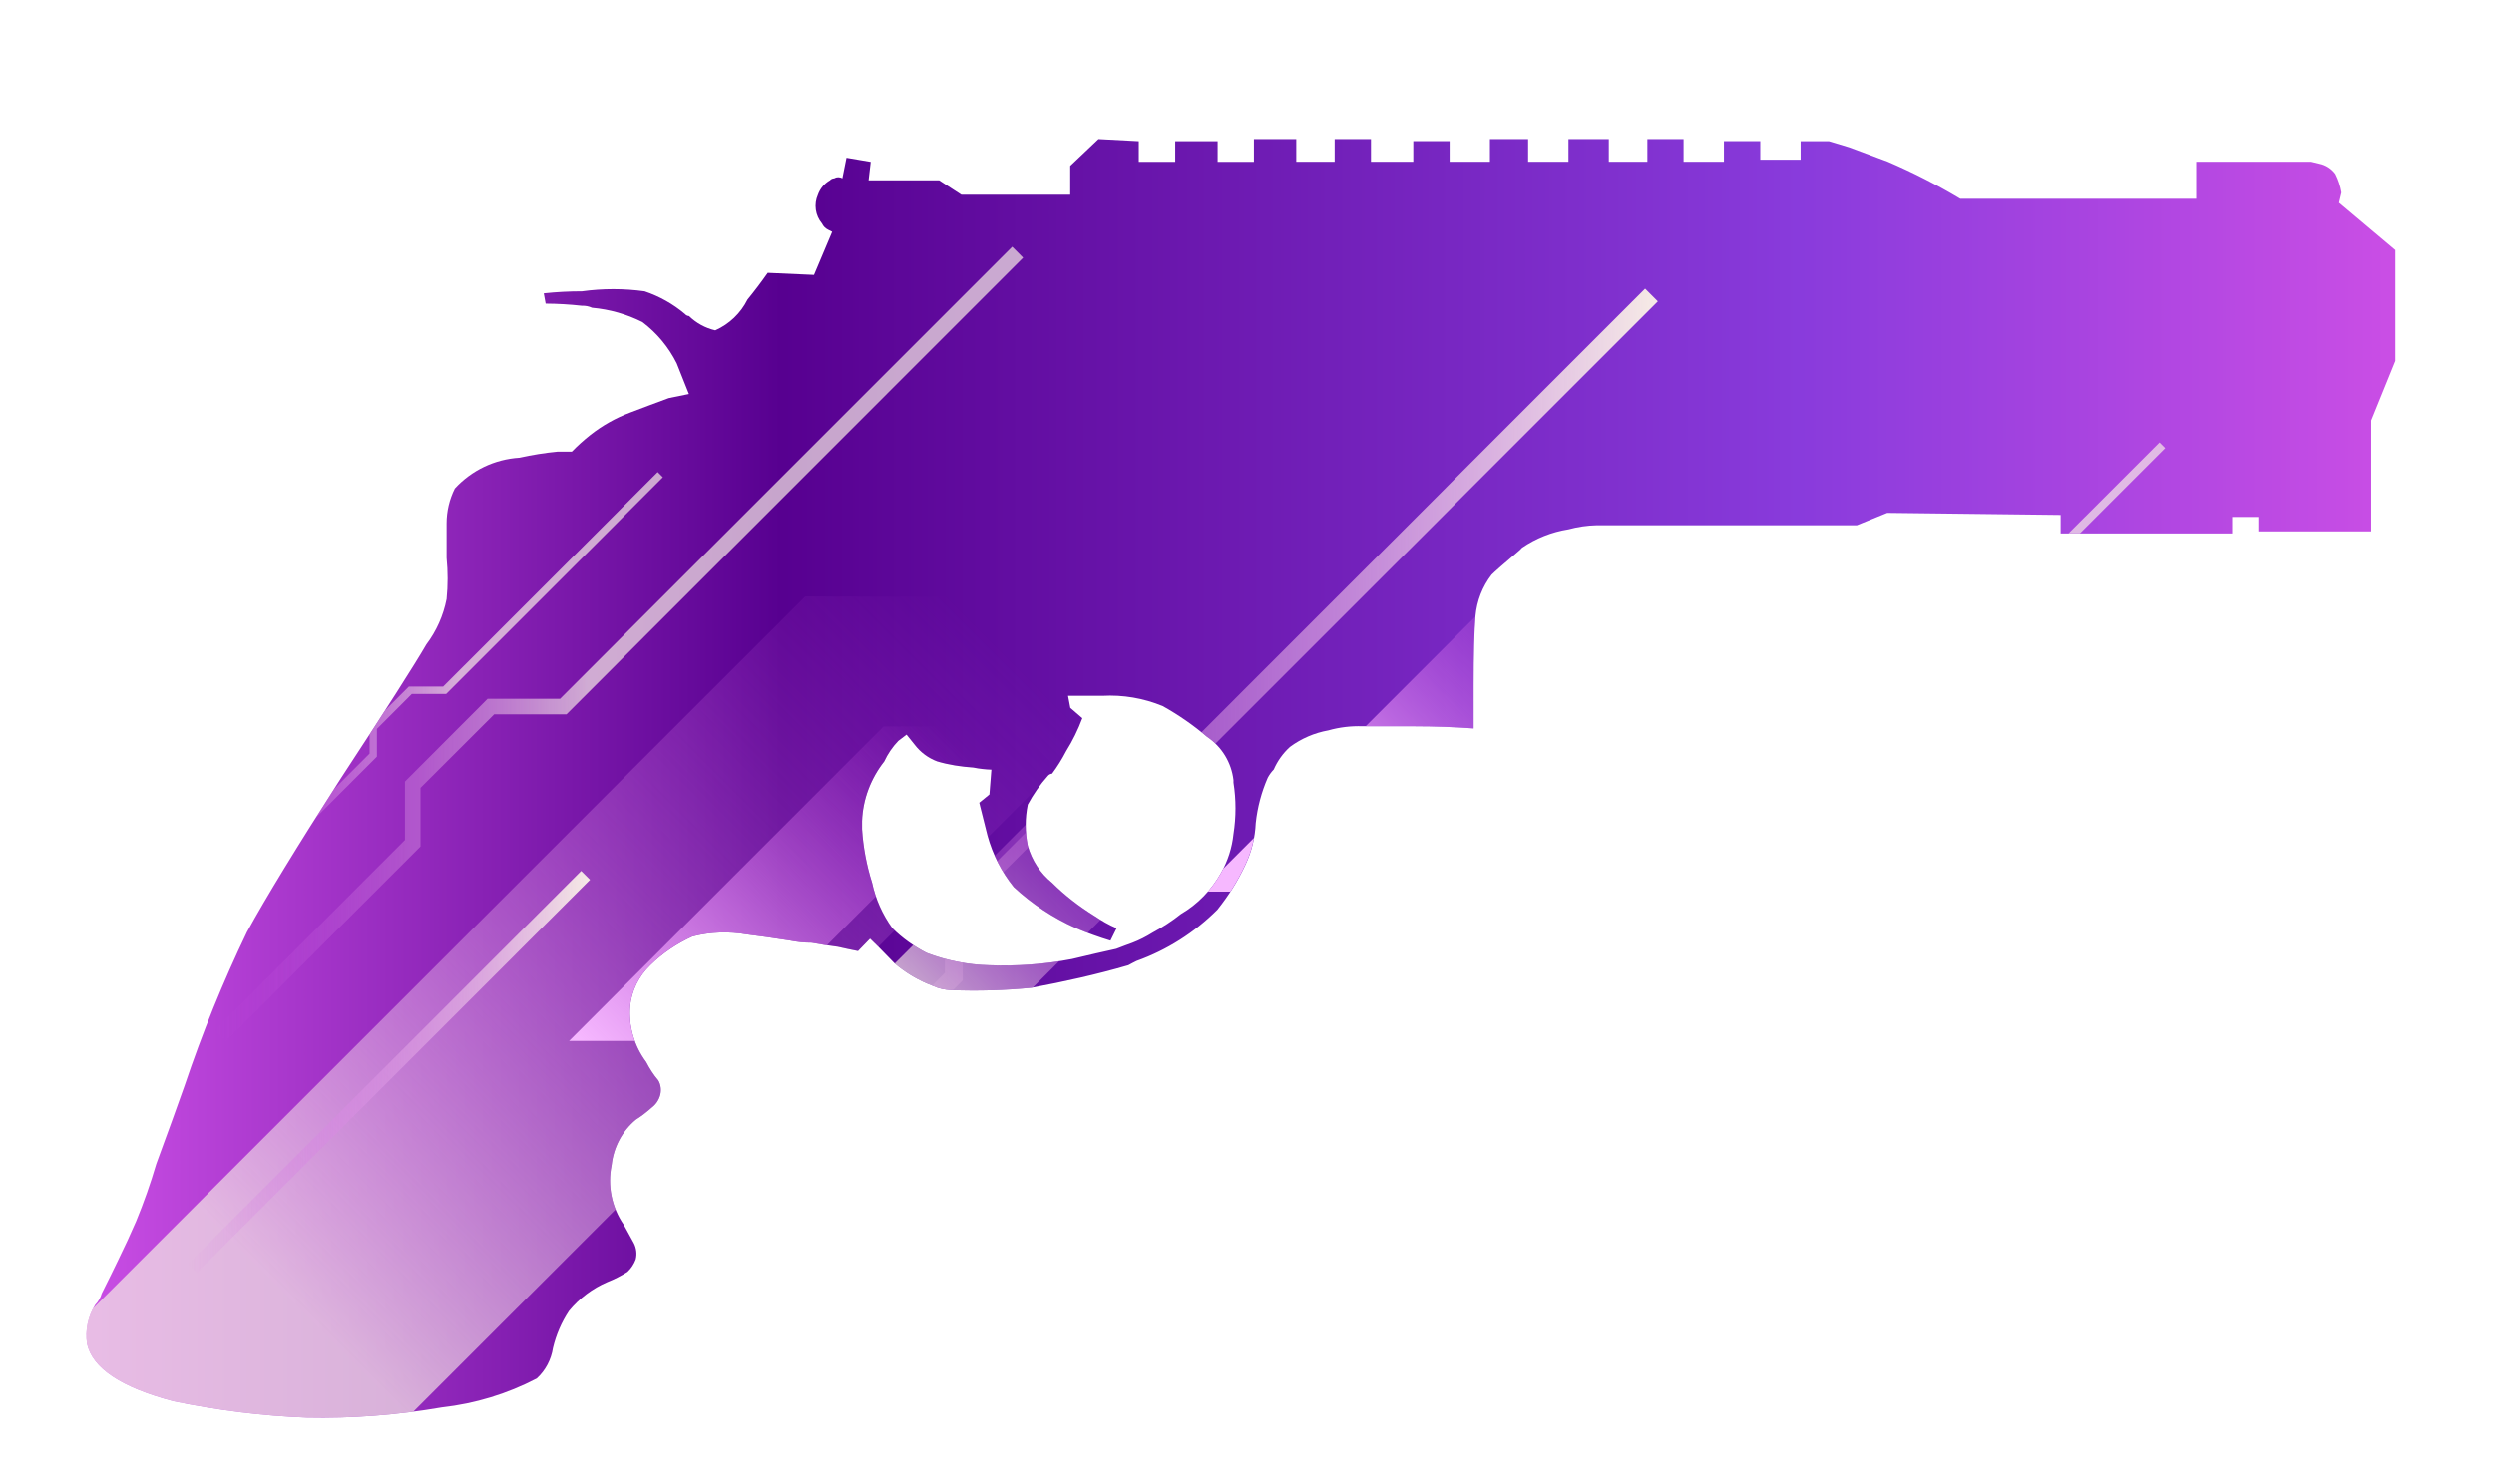 <?xml version="1.0" encoding="utf-8"?>
<!-- Generator: Adobe Illustrator 16.0.0, SVG Export Plug-In . SVG Version: 6.00 Build 0)  -->
<!DOCTYPE svg PUBLIC "-//W3C//DTD SVG 1.1//EN" "http://www.w3.org/Graphics/SVG/1.1/DTD/svg11.dtd">
<svg version="1.1" id="case1" xmlns="http://www.w3.org/2000/svg" xmlns:xlink="http://www.w3.org/1999/xlink" x="0px" y="0px"
	 width="60.5px" height="36px" viewBox="0 0 60.5 36" enable-background="new 0 0 60.5 36" xml:space="preserve">
<linearGradient id="revolver_1_" gradientUnits="userSpaceOnUse" x1="318.037" y1="-1084.053" x2="374.05" y2="-1084.053" gradientTransform="matrix(1 0 0 -1 -315.94 -1065.165)">
	<stop  offset="0" style="stop-color:#CA4EE5"/>
	<stop  offset="0.301" style="stop-color:#570090"/>
	<stop  offset="0.742" style="stop-color:#893BDC"/>
	<stop  offset="1" style="stop-color:#CA4EE5"/>
</linearGradient>
<path id="revolver" fill="url(#revolver_1_)" d="M58.109,8.757l-0.586,1.445v2.691h-2.74v-0.35h-0.635v0.4h-4.16v-0.448l-4.207-0.05
	l-0.736,0.3h-6.311c-0.232,0.005-0.463,0.039-0.688,0.1c-0.401,0.063-0.788,0.216-1.125,0.447l-0.05,0.052
	c-0.391,0.332-0.618,0.531-0.686,0.6c-0.224,0.289-0.358,0.636-0.392,1c-0.03,0.365-0.046,0.931-0.046,1.694v1.037
	c-0.459-0.033-0.932-0.052-1.419-0.052h-1.272c-0.281-0.01-0.563,0.023-0.834,0.1c-0.336,0.06-0.654,0.197-0.929,0.4
	c-0.169,0.153-0.303,0.34-0.394,0.549c-0.058,0.059-0.107,0.127-0.146,0.2c-0.153,0.351-0.251,0.721-0.291,1.101
	c-0.015,0.346-0.098,0.688-0.246,1c-0.183,0.396-0.413,0.762-0.685,1.102c-0.555,0.554-1.224,0.979-1.959,1.242
	c-0.063,0.033-0.132,0.064-0.2,0.104c-0.773,0.226-1.557,0.399-2.348,0.547c-0.65,0.063-1.304,0.082-1.957,0.056
	c-0.152-0.008-0.301-0.039-0.441-0.104c-0.34-0.128-0.654-0.313-0.93-0.549l-0.39-0.4l-0.2-0.196l-0.293,0.302
	c-0.164-0.032-0.326-0.066-0.491-0.104c-0.23-0.029-0.44-0.063-0.635-0.1c-0.181,0.002-0.361-0.02-0.538-0.055
	c-0.394-0.063-0.733-0.108-1.029-0.146c-0.439-0.076-0.889-0.062-1.321,0.049c-0.382,0.173-0.729,0.407-1.027,0.7
	c-0.277,0.268-0.451,0.618-0.489,1c-0.038,0.479,0.102,0.96,0.392,1.348c0.081,0.157,0.179,0.311,0.293,0.444
	c0.061,0.104,0.078,0.229,0.048,0.353c-0.031,0.119-0.102,0.228-0.2,0.303c-0.121,0.109-0.253,0.211-0.393,0.3
	c-0.33,0.274-0.541,0.671-0.587,1.103c-0.103,0.502,0.003,1.021,0.293,1.444l0.245,0.446c0.064,0.123,0.081,0.266,0.047,0.398
	c-0.042,0.112-0.11,0.217-0.2,0.301c-0.155,0.098-0.318,0.181-0.487,0.248c-0.361,0.154-0.68,0.396-0.931,0.699
	c-0.181,0.273-0.313,0.578-0.389,0.898c-0.043,0.283-0.182,0.549-0.394,0.742c-0.717,0.375-1.497,0.611-2.3,0.701
	c-1.084,0.187-2.182,0.271-3.281,0.248C6.355,34.357,5.274,34.221,4.211,34c-1.271-0.333-1.971-0.803-2.1-1.396
	c-0.047-0.33,0.023-0.666,0.2-0.945c0.075-0.076,0.129-0.172,0.157-0.273c0.165-0.332,0.3-0.6,0.394-0.8
	c0.163-0.333,0.309-0.647,0.439-0.949c0.188-0.456,0.352-0.922,0.491-1.396c0.293-0.799,0.52-1.426,0.685-1.896
	c0.427-1.272,0.933-2.521,1.515-3.731c0.457-0.832,1.208-2.063,2.251-3.688c1.11-1.693,1.81-2.79,2.1-3.29
	c0.245-0.325,0.412-0.701,0.49-1.1c0.033-0.333,0.033-0.667,0-1v-0.834c0-0.294,0.068-0.585,0.2-0.848
	c0.406-0.442,0.968-0.71,1.567-0.747c0.307-0.068,0.617-0.118,0.93-0.148h0.342c0.139-0.143,0.287-0.276,0.443-0.4
	c0.295-0.233,0.625-0.419,0.978-0.55c0.26-0.1,0.571-0.215,0.929-0.348l0.49-0.1l-0.296-0.745c-0.196-0.393-0.48-0.735-0.831-1
	c-0.382-0.192-0.798-0.31-1.224-0.348c-0.077-0.035-0.161-0.052-0.245-0.048c-0.292-0.033-0.586-0.05-0.88-0.052l-0.046-0.25
	c0.308-0.033,0.618-0.049,0.928-0.049c0.504-0.07,1.015-0.07,1.519,0c0.358,0.12,0.689,0.306,0.978,0.549
	c0.025,0.03,0.061,0.048,0.1,0.051c0.177,0.171,0.396,0.292,0.636,0.347c0.34-0.15,0.617-0.415,0.783-0.748
	c0.164-0.2,0.326-0.414,0.49-0.647l1.122,0.05l0.441-1.046l-0.1-0.051c-0.064-0.032-0.116-0.084-0.146-0.149
	c-0.164-0.195-0.203-0.467-0.1-0.7c0.052-0.148,0.156-0.272,0.293-0.35c0.025-0.029,0.062-0.045,0.1-0.047
	c0.062-0.037,0.139-0.037,0.2,0l0.1-0.5l0.588,0.1L21.07,4.375h1.712l0.539,0.35h2.641v-0.7l0.685-0.65l0.978,0.052v0.5h0.884v-0.5
	h1.029v0.5h0.88V3.375h1.027v0.55h0.931v-0.55h0.881v0.55h1.027v-0.5h0.881v0.5h0.978v-0.55h0.926v0.55h0.979v-0.55h0.979v0.55
	h0.935v-0.55h0.878v0.55h0.979v-0.5h0.882v0.45h0.979V3.427h0.688l0.49,0.148c0.356,0.133,0.67,0.248,0.933,0.348
	c0.604,0.259,1.194,0.56,1.761,0.9h5.725V3.925h2.791l0.199,0.048c0.155,0.031,0.295,0.121,0.389,0.25
	c0.07,0.142,0.121,0.292,0.147,0.448L56.744,4.92l1.365,1.148V8.757L58.109,8.757L58.109,8.757z M25.964,17.175l0.292,0.252
	c-0.104,0.279-0.235,0.547-0.393,0.8c-0.099,0.191-0.213,0.375-0.341,0.546c-0.039,0.004-0.075,0.021-0.1,0.051
	c-0.191,0.213-0.355,0.447-0.49,0.699c-0.067,0.33-0.067,0.67,0,1c0.1,0.354,0.305,0.668,0.588,0.896
	c0.311,0.31,0.655,0.574,1.028,0.806c0.169,0.113,0.35,0.219,0.539,0.299l-0.149,0.301c-0.283-0.086-0.56-0.186-0.832-0.301
	c-0.557-0.248-1.069-0.586-1.515-1c-0.295-0.367-0.512-0.791-0.636-1.246l-0.2-0.799l0.246-0.201l0.048-0.602
	c-0.147-0.006-0.293-0.021-0.438-0.051c-0.298-0.021-0.594-0.064-0.882-0.151c-0.213-0.081-0.399-0.219-0.538-0.4l-0.2-0.249
	l-0.2,0.152c-0.141,0.146-0.256,0.315-0.342,0.5c-0.328,0.417-0.517,0.917-0.538,1.444v0.2c0.028,0.438,0.11,0.878,0.244,1.3
	c0.085,0.396,0.252,0.771,0.491,1.101c0.243,0.242,0.523,0.44,0.831,0.6c0.486,0.186,1,0.287,1.519,0.3
	c0.672,0.026,1.346-0.024,2.007-0.151c0.423-0.101,0.783-0.184,1.076-0.248c0.161-0.064,0.292-0.11,0.392-0.147
	c0.169-0.065,0.333-0.149,0.49-0.247c0.241-0.131,0.47-0.277,0.686-0.45c0.408-0.237,0.744-0.586,0.975-1
	c0.164-0.292,0.266-0.61,0.3-0.942c0.065-0.414,0.065-0.834,0-1.246v-0.063c-0.05-0.426-0.283-0.809-0.639-1.048
	c-0.333-0.283-0.693-0.533-1.075-0.746c-0.465-0.193-0.967-0.278-1.469-0.25h-0.83L25.964,17.175z"/>
<g>
	<defs>
		<path id="SVGID_1_" d="M58.109,8.757l-0.586,1.445v2.691h-2.74v-0.35h-0.635v0.4h-4.16v-0.448l-4.207-0.05l-0.736,0.3h-6.311
			c-0.232,0.005-0.463,0.039-0.688,0.1c-0.401,0.063-0.788,0.216-1.125,0.447l-0.05,0.052c-0.391,0.332-0.618,0.531-0.686,0.6
			c-0.225,0.289-0.358,0.636-0.393,1c-0.029,0.365-0.046,0.931-0.046,1.694v1.037c-0.459-0.033-0.933-0.052-1.419-0.052h-1.271
			c-0.281-0.01-0.563,0.023-0.834,0.1c-0.336,0.06-0.654,0.197-0.93,0.4c-0.169,0.153-0.303,0.34-0.395,0.549
			c-0.058,0.059-0.106,0.127-0.146,0.2c-0.152,0.351-0.251,0.721-0.291,1.101c-0.015,0.346-0.098,0.688-0.246,1
			c-0.183,0.396-0.412,0.762-0.685,1.102c-0.556,0.554-1.224,0.979-1.959,1.242c-0.063,0.033-0.132,0.064-0.2,0.104
			c-0.773,0.226-1.557,0.399-2.348,0.547c-0.65,0.063-1.305,0.082-1.957,0.056c-0.152-0.008-0.301-0.039-0.441-0.104
			c-0.34-0.128-0.654-0.313-0.93-0.549l-0.391-0.4l-0.199-0.196l-0.293,0.302c-0.164-0.032-0.326-0.066-0.491-0.104
			c-0.23-0.029-0.44-0.063-0.636-0.1c-0.181,0.002-0.36-0.02-0.537-0.055c-0.395-0.063-0.733-0.108-1.029-0.146
			c-0.439-0.076-0.889-0.062-1.321,0.049c-0.382,0.173-0.729,0.407-1.026,0.7c-0.277,0.268-0.451,0.618-0.489,1
			c-0.038,0.479,0.102,0.96,0.392,1.348c0.081,0.157,0.18,0.311,0.293,0.444c0.061,0.104,0.078,0.229,0.049,0.353
			c-0.031,0.119-0.103,0.228-0.201,0.303c-0.121,0.109-0.252,0.211-0.393,0.3c-0.33,0.274-0.541,0.671-0.587,1.103
			c-0.103,0.502,0.003,1.021,0.293,1.444l0.245,0.446c0.064,0.123,0.081,0.266,0.047,0.398c-0.042,0.112-0.109,0.217-0.199,0.301
			c-0.156,0.098-0.318,0.181-0.488,0.248c-0.36,0.154-0.68,0.396-0.93,0.699c-0.182,0.273-0.313,0.578-0.39,0.898
			c-0.043,0.283-0.183,0.549-0.394,0.742c-0.717,0.375-1.498,0.611-2.301,0.701c-1.084,0.187-2.182,0.271-3.281,0.248
			C6.355,34.357,5.273,34.221,4.21,34c-1.271-0.333-1.971-0.803-2.1-1.396c-0.047-0.33,0.022-0.666,0.199-0.945
			c0.075-0.076,0.129-0.172,0.157-0.273c0.165-0.332,0.3-0.6,0.394-0.8c0.164-0.333,0.31-0.647,0.439-0.949
			c0.188-0.456,0.352-0.922,0.491-1.396c0.293-0.799,0.521-1.426,0.685-1.896c0.428-1.272,0.934-2.521,1.516-3.731
			c0.457-0.832,1.208-2.063,2.251-3.688c1.11-1.693,1.81-2.79,2.1-3.29c0.245-0.325,0.412-0.701,0.49-1.1
			c0.033-0.333,0.033-0.667,0-1v-0.834c0-0.294,0.067-0.585,0.2-0.848c0.406-0.442,0.968-0.71,1.566-0.747
			c0.308-0.068,0.617-0.118,0.93-0.148h0.343c0.139-0.143,0.287-0.276,0.442-0.4c0.295-0.233,0.625-0.419,0.979-0.55
			c0.26-0.1,0.571-0.215,0.93-0.348l0.489-0.1l-0.296-0.745c-0.195-0.393-0.48-0.735-0.831-1c-0.382-0.192-0.798-0.31-1.224-0.348
			c-0.077-0.035-0.161-0.052-0.245-0.048c-0.292-0.033-0.587-0.05-0.88-0.052l-0.047-0.25c0.309-0.033,0.619-0.049,0.929-0.049
			c0.504-0.07,1.015-0.07,1.519,0c0.358,0.12,0.689,0.306,0.979,0.549c0.025,0.03,0.061,0.048,0.1,0.051
			c0.178,0.171,0.396,0.292,0.637,0.347c0.34-0.15,0.616-0.415,0.782-0.748c0.164-0.2,0.326-0.414,0.49-0.647l1.122,0.05
			l0.441-1.046L20.086,5.57c-0.063-0.033-0.116-0.085-0.146-0.15c-0.164-0.195-0.203-0.467-0.101-0.7
			c0.052-0.146,0.156-0.271,0.293-0.35c0.025-0.029,0.062-0.045,0.101-0.047c0.062-0.037,0.139-0.037,0.199,0l0.101-0.5l0.588,0.1
			L21.07,4.375h1.712l0.538,0.35h2.642v-0.7l0.685-0.65l0.979,0.052v0.5h0.884v-0.5h1.029v0.5h0.88V3.375h1.026v0.55h0.932v-0.55
			h0.881v0.55h1.027v-0.5h0.881v0.5h0.979v-0.55h0.926v0.55h0.979v-0.55h0.979v0.55h0.935v-0.55h0.878v0.55h0.979v-0.5H42.7v0.45
			h0.979V3.427h0.688l0.49,0.148c0.355,0.133,0.67,0.248,0.932,0.348c0.605,0.259,1.195,0.56,1.761,0.9h5.724V3.925h2.791
			l0.199,0.048c0.156,0.031,0.295,0.121,0.389,0.25c0.07,0.142,0.121,0.292,0.148,0.448L56.744,4.92l1.365,1.148V8.757L58.109,8.757
			L58.109,8.757z M25.964,17.175l0.292,0.252c-0.104,0.279-0.234,0.547-0.393,0.8c-0.1,0.191-0.213,0.375-0.342,0.546
			c-0.039,0.004-0.074,0.021-0.1,0.051c-0.191,0.213-0.355,0.447-0.49,0.699c-0.066,0.33-0.066,0.67,0,1
			c0.101,0.354,0.305,0.668,0.588,0.896c0.312,0.31,0.655,0.574,1.028,0.806c0.169,0.113,0.351,0.219,0.539,0.299l-0.149,0.301
			c-0.283-0.086-0.56-0.186-0.832-0.301c-0.557-0.248-1.068-0.586-1.515-1c-0.295-0.367-0.512-0.791-0.636-1.246l-0.2-0.799
			L24,19.277l0.048-0.602c-0.146-0.006-0.293-0.021-0.438-0.051c-0.299-0.021-0.594-0.064-0.883-0.151
			c-0.213-0.081-0.398-0.219-0.537-0.4l-0.2-0.249l-0.2,0.152c-0.141,0.146-0.256,0.315-0.342,0.5
			c-0.328,0.417-0.518,0.917-0.538,1.444v0.2c0.028,0.438,0.11,0.878,0.243,1.3c0.086,0.396,0.253,0.771,0.492,1.101
			c0.242,0.242,0.522,0.44,0.83,0.6c0.486,0.186,1,0.287,1.52,0.3c0.672,0.026,1.346-0.024,2.007-0.151
			c0.423-0.101,0.783-0.184,1.076-0.248c0.161-0.064,0.292-0.11,0.392-0.147c0.17-0.065,0.334-0.149,0.49-0.247
			c0.241-0.131,0.471-0.277,0.686-0.45c0.408-0.237,0.744-0.586,0.976-1c0.164-0.292,0.267-0.61,0.3-0.942
			c0.064-0.414,0.064-0.834,0-1.246v-0.063c-0.05-0.426-0.283-0.809-0.639-1.048c-0.333-0.283-0.693-0.533-1.075-0.746
			c-0.465-0.193-0.967-0.278-1.469-0.25h-0.83L25.964,17.175z"/>
	</defs>
	<clipPath id="SVGID_2_">
		<use xlink:href="#SVGID_1_"  overflow="visible"/>
	</clipPath>
	<g clip-path="url(#SVGID_2_)">
		<g opacity="0.7">
			
				<linearGradient id="SVGID_3_" gradientUnits="userSpaceOnUse" x1="-556.163" y1="181.244" x2="-536.561" y2="181.244" gradientTransform="matrix(1 0 0 1 561.38 -165.621)">
				<stop  offset="0" style="stop-color:#CA4EE5;stop-opacity:0"/>
				<stop  offset="0.462" style="stop-color:#F6EBE6"/>
			</linearGradient>
			<polygon fill="url(#SVGID_3_)" points="5.483,25.258 5.217,24.991 9.823,20.383 9.823,18.965 11.829,16.956 13.586,16.956 
				24.554,5.987 24.819,6.253 13.741,17.334 11.987,17.334 10.2,19.118 10.2,20.541 			"/>
		</g>
		<g opacity="0.7">
			
				<linearGradient id="SVGID_4_" gradientUnits="userSpaceOnUse" x1="-519.048" y1="181.367" x2="-508.856" y2="181.367" gradientTransform="matrix(1 0 0 1 561.38 -165.621)">
				<stop  offset="0" style="stop-color:#CA4EE5;stop-opacity:0"/>
				<stop  offset="0.575" style="stop-color:#F6EBE6"/>
			</linearGradient>
			<polygon fill="url(#SVGID_4_)" points="42.47,20.756 42.332,20.615 44.728,18.22 44.728,17.483 45.771,16.438 46.683,16.438 
				52.386,10.736 52.524,10.874 46.765,16.634 45.851,16.634 44.923,17.563 44.923,18.301 			"/>
		</g>
		<g>
			
				<linearGradient id="SVGID_5_" gradientUnits="userSpaceOnUse" x1="-543.772" y1="183.737" x2="-521.164" y2="183.737" gradientTransform="matrix(1 0 0 1 561.38 -165.621)">
				<stop  offset="0" style="stop-color:#CA4EE5;stop-opacity:0"/>
				<stop  offset="1" style="stop-color:#F6EBE6"/>
			</linearGradient>
			<polygon fill="url(#SVGID_5_)" points="17.913,29.229 17.608,28.922 22.921,23.607 22.921,21.971 25.235,19.657 27.258,19.657 
				39.907,7.004 40.216,7.313 27.44,20.09 25.416,20.09 23.355,22.15 23.355,23.789 			"/>
		</g>
		<g opacity="0.7">
			
				<linearGradient id="SVGID_6_" gradientUnits="userSpaceOnUse" x1="-556.565" y1="182.63" x2="-545.3" y2="182.63" gradientTransform="matrix(1 0 0 1 561.38 -165.621)">
				<stop  offset="0" style="stop-color:#CA4EE5;stop-opacity:0"/>
				<stop  offset="0.559" style="stop-color:#F6EBE6"/>
			</linearGradient>
			<polygon fill="url(#SVGID_6_)" points="4.941,22.563 4.815,22.436 8.965,18.286 8.965,17.612 9.917,16.66 10.749,16.66 
				15.954,11.455 16.08,11.581 10.823,16.838 9.99,16.838 9.143,17.687 9.143,18.36 			"/>
		</g>
		<g>
			
				<linearGradient id="SVGID_7_" gradientUnits="userSpaceOnUse" x1="-578.23" y1="186.231" x2="-566.965" y2="186.231" gradientTransform="matrix(1 0 0 1 561.38 -165.621)">
				<stop  offset="0" style="stop-color:#CA4EE5;stop-opacity:0"/>
				<stop  offset="1" style="stop-color:#F6EBE6"/>
			</linearGradient>
			<polygon fill="url(#SVGID_7_)" points="-16.724,26.164 -16.85,26.037 -12.701,21.887 -12.701,21.215 -11.748,20.262 
				-10.916,20.262 -5.711,15.056 -5.585,15.182 -10.842,20.44 -11.675,20.44 -12.522,21.288 -12.522,21.963 			"/>
		</g>
		
			<linearGradient id="SVGID_8_" gradientUnits="userSpaceOnUse" x1="-565.155" y1="182.526" x2="-578.554" y2="195.925" gradientTransform="matrix(1 0 0 1 561.38 -165.621)">
			<stop  offset="0" style="stop-color:#CA4EE5;stop-opacity:0"/>
			<stop  offset="1" style="stop-color:#F6EBE6"/>
		</linearGradient>
		<polygon fill="url(#SVGID_8_)" points="-4.71,15.799 -18.408,29.498 -14.328,29.498 -0.644,15.814 		"/>
		
			<linearGradient id="SVGID_9_" gradientUnits="userSpaceOnUse" x1="-560.961" y1="182.525" x2="-575.63" y2="197.195" gradientTransform="matrix(1 0 0 1 561.38 -165.621)">
			<stop  offset="0" style="stop-color:#CA4EE5;stop-opacity:0"/>
			<stop  offset="1" style="stop-color:#F6EBE6"/>
		</linearGradient>
		<polygon fill="url(#SVGID_9_)" points="-2.553,16.345 -16.251,30.043 -9.189,30.043 4.495,16.36 		"/>
		
			<linearGradient id="SVGID_10_" gradientUnits="userSpaceOnUse" x1="-537.523" y1="180.908" x2="-558.865" y2="202.25" gradientTransform="matrix(1 0 0 1 561.38 -165.621)">
			<stop  offset="0" style="stop-color:#CA4EE5;stop-opacity:0"/>
			<stop  offset="0.774" style="stop-color:#F6EBE6"/>
		</linearGradient>
		<polygon opacity="0.7" fill="url(#SVGID_10_)" enable-background="new    " points="19.533,14.473 -0.395,34.4 9.88,34.4 
			29.788,14.494 		"/>
		
			<linearGradient id="SVGID_11_" gradientUnits="userSpaceOnUse" x1="-533.332" y1="184.625" x2="-541.503" y2="192.796" gradientTransform="matrix(1 0 0 1 561.38 -165.621)">
			<stop  offset="0" style="stop-color:#CA4EE5;stop-opacity:0"/>
			<stop  offset="0.672" style="stop-color:#F6EBE6"/>
		</linearGradient>
		<polygon opacity="0.7" fill="url(#SVGID_11_)" enable-background="new    " points="26.393,18.692 18.763,26.322 22.696,26.322 
			30.319,18.7 		"/>
		
			<linearGradient id="SVGID_12_" gradientUnits="userSpaceOnUse" x1="-522.977" y1="179.936" x2="-531.148" y2="188.108" gradientTransform="matrix(1 0 0 1 561.38 -165.621)">
			<stop  offset="0" style="stop-color:#CA4EE5;stop-opacity:0"/>
			<stop  offset="0.769" style="stop-color:#F6B8FF"/>
		</linearGradient>
		<polygon fill="url(#SVGID_12_)" points="36.747,14.004 29.116,21.635 33.051,21.635 40.673,14.012 		"/>
		
			<linearGradient id="SVGID_13_" gradientUnits="userSpaceOnUse" x1="-538.289" y1="183.56" x2="-546.46" y2="191.731" gradientTransform="matrix(1 0 0 1 561.38 -165.621)">
			<stop  offset="0" style="stop-color:#CA4EE5;stop-opacity:0"/>
			<stop  offset="1" style="stop-color:#F6B8FF"/>
		</linearGradient>
		<polygon fill="url(#SVGID_13_)" points="21.435,17.627 13.805,25.258 17.738,25.258 25.361,17.635 		"/>
		<g>
			
				<linearGradient id="SVGID_14_" gradientUnits="userSpaceOnUse" x1="-556.822" y1="191.632" x2="-547.067" y2="191.632" gradientTransform="matrix(1 0 0 1 561.38 -165.621)">
				<stop  offset="0" style="stop-color:#CA4EE5;stop-opacity:0"/>
				<stop  offset="1" style="stop-color:#F6EBE6"/>
			</linearGradient>
			<polygon fill="url(#SVGID_14_)" points="4.773,30.889 4.558,30.676 14.098,21.133 14.313,21.348 			"/>
		</g>
	</g>
</g>
</svg>
